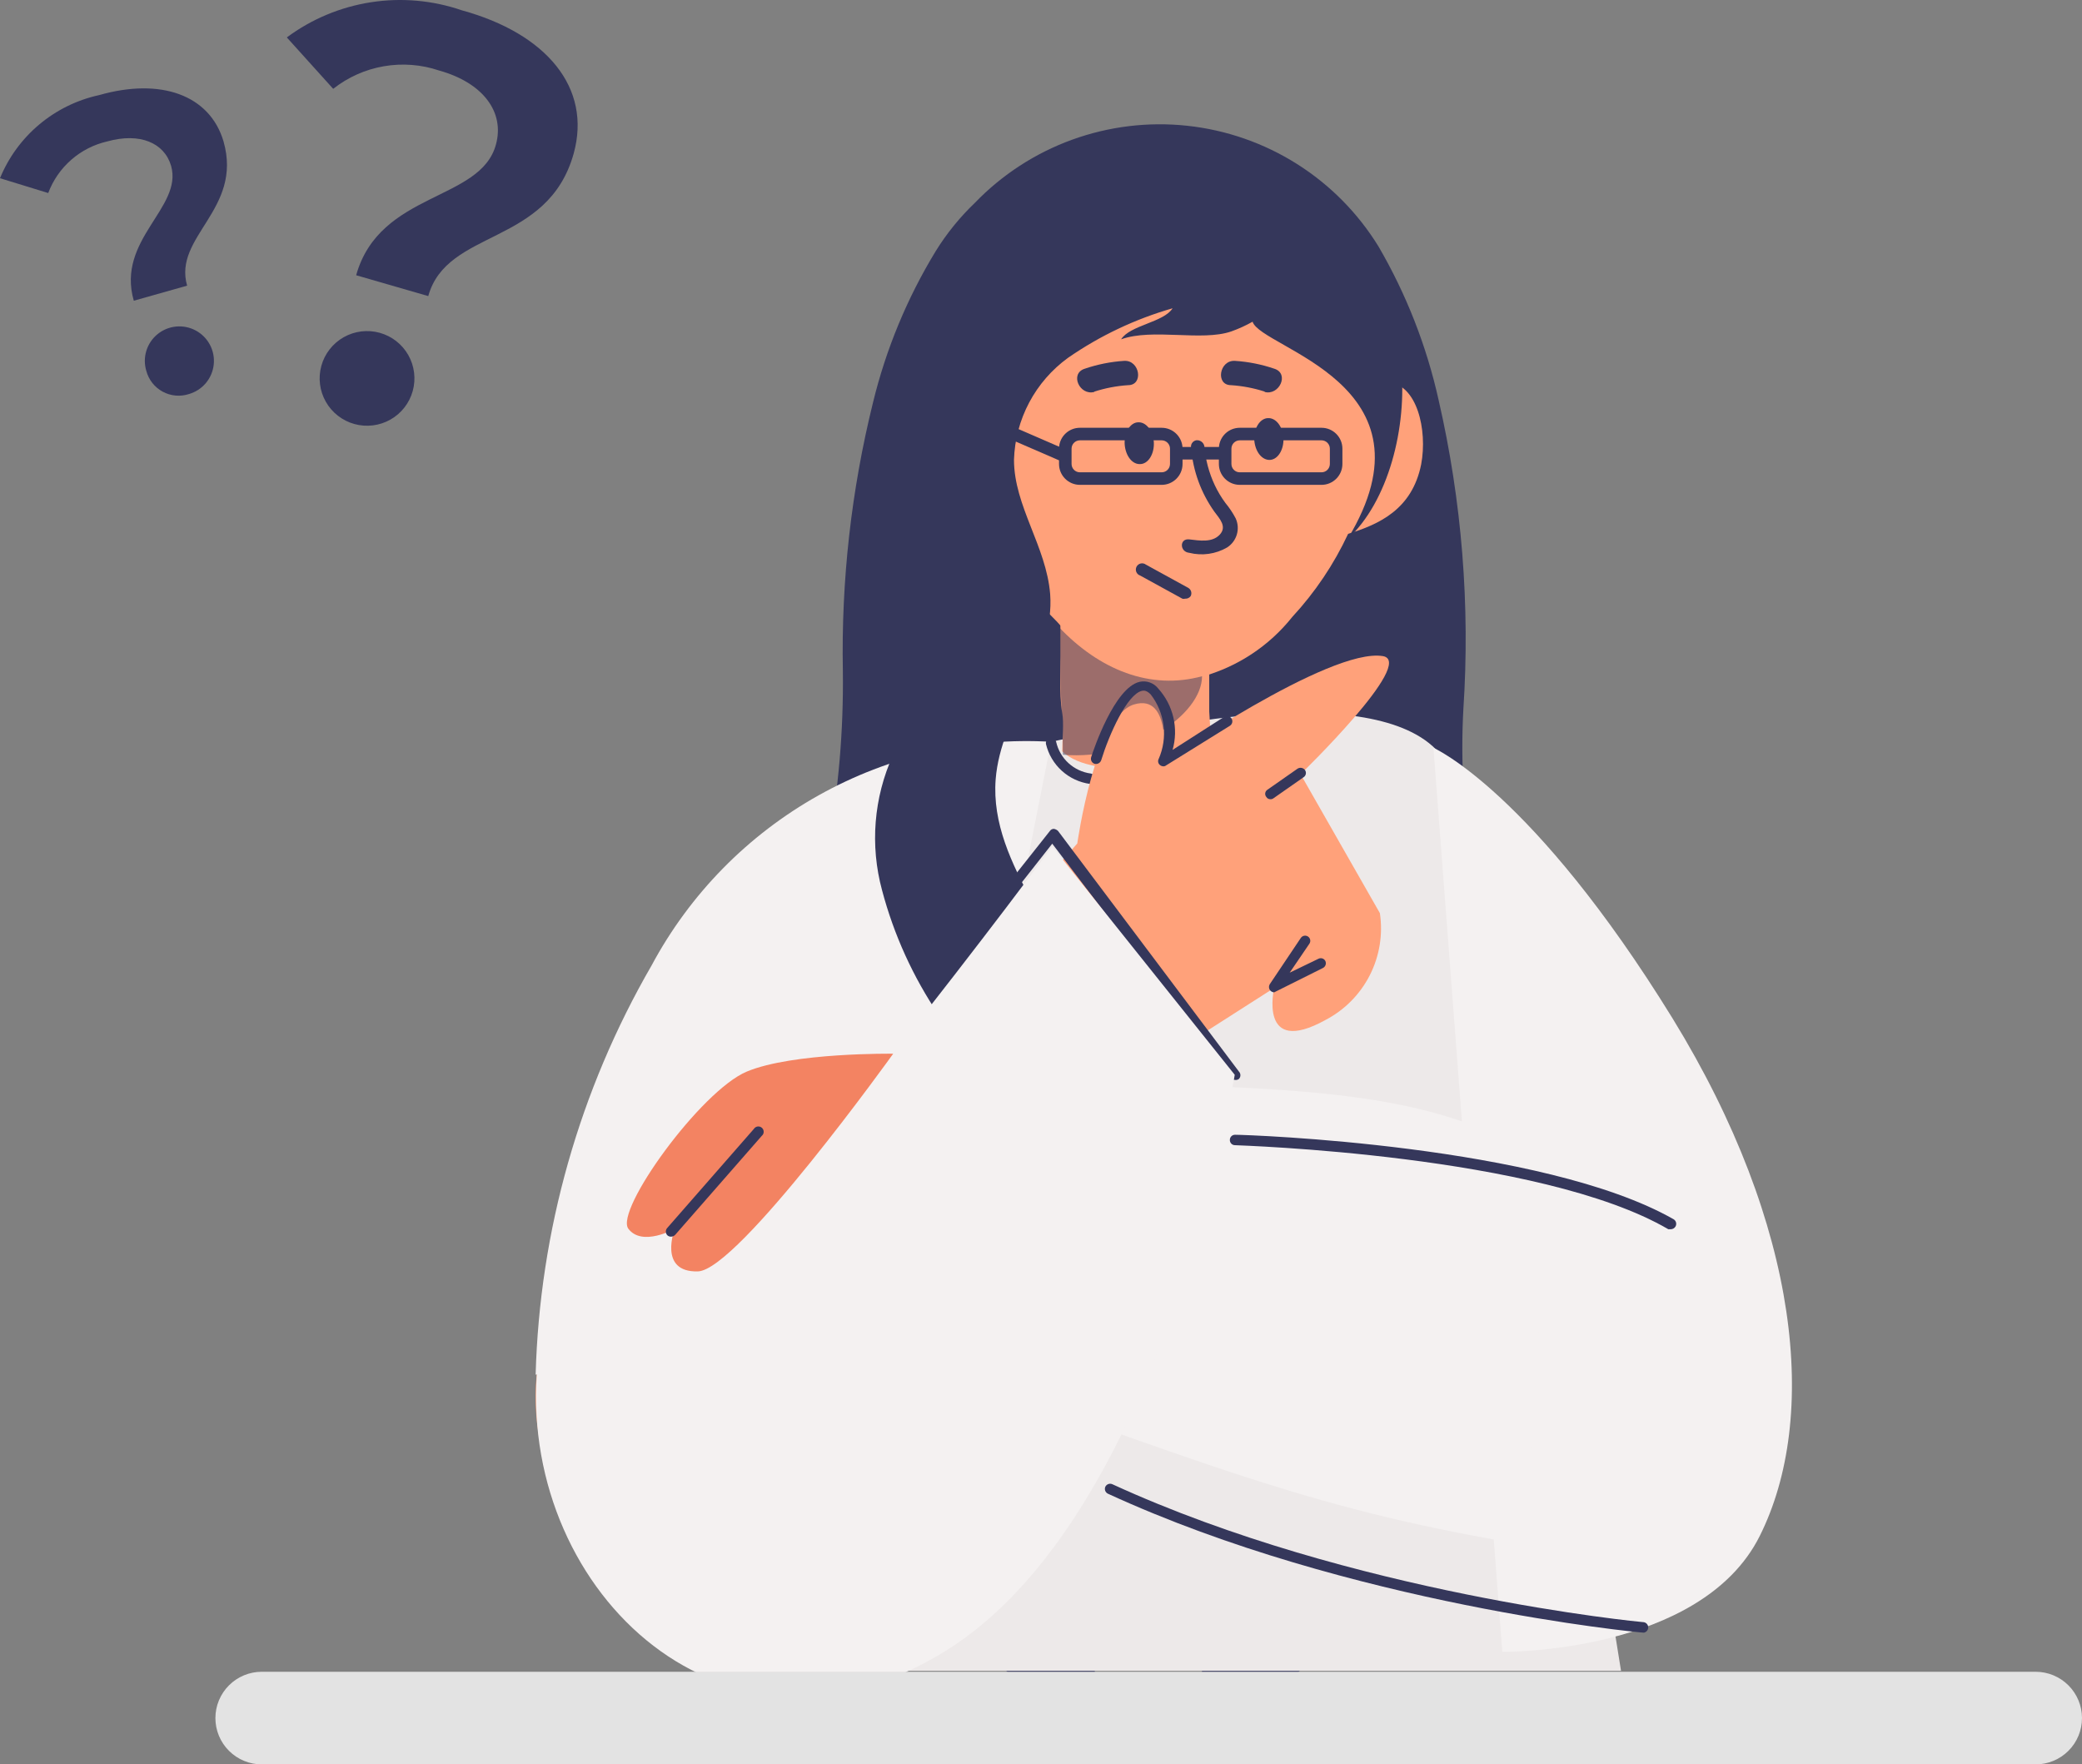 <svg width="498" height="422" viewBox="0 0 498 422" fill="none" xmlns="http://www.w3.org/2000/svg">
<rect x="0" y="0" width="498" height="422" fill="#808080" stroke="none"/>
<path fill-rule="evenodd" clip-rule="evenodd" d="M186.41 300.151C182.649 291.227 180.711 281.642 180.711 271.96C180.711 262.277 182.649 252.692 186.41 243.768V243.214C196.795 216.895 201.957 188.81 201.607 160.523C201.197 138.885 203.621 117.286 208.817 96.275C211.914 83.522 216.965 71.322 223.792 60.108C226.412 55.868 229.561 51.978 233.165 48.533C239.666 41.785 247.628 36.614 256.44 33.415C265.253 30.217 274.682 29.076 284.004 30.082C293.326 31.087 302.294 34.211 310.22 39.214C318.145 44.218 324.818 50.967 329.726 58.945C336.375 70.357 341.22 82.724 344.091 95.611C349.67 119.874 351.669 144.821 350.025 169.662C348.637 195.063 353.135 220.442 363.17 243.824L364.668 247.534C368.277 256.501 370.058 266.097 369.905 275.76C369.753 285.423 367.671 294.958 363.78 303.806C360.342 310.619 355.627 316.434 351.745 322.915C347.406 329.326 345.088 336.888 345.089 344.626C345.047 348.357 346.227 352 348.45 355C350.673 357.999 353.816 360.191 357.402 361.242C353.635 362.486 349.59 362.626 345.747 361.644C341.903 360.662 338.422 358.601 335.716 355.703C333.722 362.72 331.009 369.513 327.618 375.974L328.839 376.916H327.175C316.732 397.044 299.591 412.908 278.7 421.778C285.164 412.825 288.408 401.954 287.907 390.929C283.472 389.208 279.378 386.714 275.816 383.562C271.717 387.694 266.728 390.838 261.23 392.756C261.402 402.426 264.474 411.821 270.048 419.729C250.711 411.159 234.69 396.54 224.402 378.079C223.127 378.079 221.796 378.079 220.52 378.079C221.493 377.444 222.42 376.741 223.293 375.974C219.271 368.618 216.142 360.809 213.975 352.712C211.197 355.516 207.675 357.469 203.824 358.342C199.973 359.215 195.952 358.972 192.234 357.642C199.167 356.755 204.214 348.946 204.768 341.026C204.753 333.35 202.456 325.852 198.168 319.481C194.397 312.945 189.738 307.019 186.41 300.151Z" fill="#35375B"/>
<path fill-rule="evenodd" clip-rule="evenodd" d="M276.758 174.258C276.758 174.258 235.327 174.258 213.031 196.413C196.392 213.029 202.327 334.878 206.542 399.624H387.739C378.532 341.69 355.404 200.234 346.197 182.899C334.605 161.464 276.758 174.258 276.758 174.258Z" fill="#EDE9E9"/>
<path fill-rule="evenodd" clip-rule="evenodd" d="M342.871 178.858C342.871 178.858 366.554 189.215 400.053 243.549C430.669 293.396 435.05 339.145 420.907 367.391C406.764 395.638 359.344 395.084 359.344 395.084L342.871 178.858Z" fill="#F4F1F1"/>
<path fill-rule="evenodd" clip-rule="evenodd" d="M251.415 177.418C232.034 176.3 212.738 180.743 195.804 190.224C178.871 199.704 165.008 213.826 155.852 230.92C138.605 260.733 129.074 294.37 128.121 328.787L224.183 314.885L251.415 177.418Z" fill="#F4F1F1"/>
<path d="M280.5 259.5L260 261L238 332.5C289.145 350.075 315.12 361.425 365 369.5L370.5 278C347.498 264.236 326.576 260.842 280.5 259.5Z" fill="#F4F1F1"/>
<path fill-rule="evenodd" clip-rule="evenodd" d="M399.663 294.006H399.053C368.438 276.116 296.114 273.956 295.393 273.901C295.228 273.901 295.065 273.868 294.913 273.803C294.761 273.738 294.624 273.643 294.51 273.524C294.396 273.405 294.308 273.264 294.25 273.11C294.192 272.956 294.166 272.791 294.173 272.627C294.173 272.462 294.206 272.299 294.271 272.147C294.336 271.996 294.431 271.859 294.55 271.745C294.669 271.631 294.81 271.543 294.965 271.485C295.119 271.427 295.284 271.401 295.449 271.408C298.444 271.408 369.159 273.845 400.329 291.624C400.612 291.797 400.816 292.072 400.899 292.393C400.982 292.713 400.936 293.053 400.773 293.341C400.66 293.537 400.498 293.701 400.304 293.817C400.11 293.933 399.89 293.998 399.663 294.006Z" fill="#35375B"/>
<path fill-rule="evenodd" clip-rule="evenodd" d="M393.119 390.487C392.287 390.487 322.904 383.896 265 357.255C264.703 357.111 264.473 356.857 264.359 356.547C264.245 356.237 264.257 355.895 264.39 355.593C264.535 355.296 264.789 355.067 265.099 354.953C265.409 354.839 265.752 354.851 266.054 354.984C323.514 381.348 392.287 387.939 393.23 387.994C393.516 388.055 393.773 388.212 393.957 388.438C394.141 388.665 394.241 388.948 394.241 389.24C394.241 389.532 394.141 389.815 393.957 390.042C393.773 390.269 393.516 390.426 393.23 390.487H393.119Z" fill="#35375B"/>
<path fill-rule="evenodd" clip-rule="evenodd" d="M260.731 187.499C258.218 187.156 255.867 186.063 253.987 184.363C252.107 182.663 250.784 180.436 250.193 177.973C250.16 177.813 250.16 177.648 250.191 177.487C250.222 177.327 250.284 177.174 250.374 177.038C250.464 176.902 250.58 176.785 250.716 176.693C250.851 176.602 251.004 176.538 251.164 176.505C251.324 176.472 251.489 176.471 251.65 176.502C251.81 176.533 251.963 176.596 252.1 176.686C252.236 176.776 252.354 176.892 252.445 177.027C252.537 177.162 252.601 177.314 252.634 177.474C253.079 179.421 254.109 181.185 255.586 182.531C257.063 183.877 258.916 184.741 260.898 185.007C261.227 185.061 261.522 185.243 261.719 185.512C261.916 185.781 261.999 186.117 261.951 186.447C261.911 186.74 261.765 187.009 261.54 187.203C261.315 187.397 261.028 187.502 260.731 187.499Z" fill="#35375B"/>
<path fill-rule="evenodd" clip-rule="evenodd" d="M331.946 91.403C329.548 91.412 327.208 92.145 325.235 93.508C321.692 79.13 314.707 65.826 304.88 54.738C301.477 50.245 296.914 46.761 291.68 44.658C289.215 43.447 286.543 42.714 283.805 42.498C282.03 42.498 280.255 42.498 278.258 42.498C276.262 42.498 274.709 42.498 272.712 42.775C269.993 43.159 267.364 44.022 264.947 45.322C259.81 47.626 255.414 51.307 252.246 55.956C242.912 67.411 236.515 80.966 233.611 95.447C231.558 94.205 229.187 93.588 226.789 93.674C220.355 94.45 218.303 105.527 220.355 113.89C223.017 124.413 231.115 127.57 238.602 129.509C242.325 136.616 247.134 143.1 252.856 148.728C258.632 155.465 266.4 160.197 275.041 162.242H275.818H277.315H278.314H281.364C282.029 162.297 282.696 162.297 283.361 162.242H284.193H285.247L286.689 161.854H287.465C296.008 159.497 303.581 154.494 309.096 147.565C314.555 141.668 319.065 134.96 322.462 127.681C329.839 125.41 337.77 121.866 339.933 111.065C341.486 102.813 338.935 91.847 331.946 91.403Z" fill="#FFA17A"/>
<path fill-rule="evenodd" clip-rule="evenodd" d="M295.56 123.968C294.877 122.667 294.059 121.442 293.119 120.312C292.132 118.977 291.278 117.549 290.568 116.048C289.183 113.101 288.338 109.931 288.072 106.687C287.979 106.257 287.728 105.877 287.369 105.621C287.01 105.365 286.569 105.251 286.131 105.303C285.925 105.342 285.729 105.422 285.555 105.539C285.38 105.657 285.232 105.808 285.118 105.984C285.004 106.16 284.926 106.357 284.891 106.564C284.855 106.77 284.862 106.982 284.911 107.186C285.364 112.649 287.279 117.891 290.457 122.362C291.733 124.078 293.563 125.962 291.733 127.9C289.903 129.839 286.852 129.285 284.467 129.008C282.082 128.731 282.138 131.999 284.467 132.22C287.532 132.986 290.775 132.529 293.508 130.946C294.635 130.226 295.464 129.123 295.841 127.841C296.219 126.558 296.119 125.182 295.56 123.968Z" fill="#35375B"/>
<path fill-rule="evenodd" clip-rule="evenodd" d="M269.01 106.231C269.103 107.582 269.543 108.83 270.241 109.716C270.939 110.602 271.841 111.06 272.76 110.994C273.21 110.985 273.653 110.841 274.063 110.569C274.473 110.298 274.841 109.905 275.143 109.415C275.446 108.925 275.678 108.349 275.823 107.722C275.969 107.095 276.025 106.43 275.99 105.77C275.885 104.412 275.433 103.164 274.727 102.279C274.021 101.394 273.113 100.939 272.188 101.007C271.743 101.025 271.305 101.177 270.901 101.453C270.497 101.73 270.136 102.124 269.839 102.613C269.542 103.101 269.315 103.674 269.172 104.296C269.03 104.918 268.975 105.576 269.01 106.231Z" fill="#35375B"/>
<path fill-rule="evenodd" clip-rule="evenodd" d="M300.007 105.191C300.099 106.552 300.545 107.81 301.253 108.703C301.961 109.597 302.877 110.059 303.811 109.994C304.258 109.965 304.697 109.805 305.101 109.523C305.506 109.24 305.867 108.842 306.164 108.351C306.46 107.86 306.686 107.287 306.828 106.665C306.97 106.044 307.025 105.386 306.99 104.733C306.897 103.392 306.456 102.154 305.758 101.274C305.06 100.395 304.158 99.941 303.238 100.006C302.79 100.025 302.35 100.176 301.944 100.449C301.537 100.722 301.172 101.112 300.871 101.596C300.569 102.08 300.337 102.647 300.189 103.265C300.04 103.882 299.978 104.537 300.007 105.191Z" fill="#35375B"/>
<path fill-rule="evenodd" clip-rule="evenodd" d="M261.73 93.675C264.354 92.825 267.075 92.304 269.828 92.124C273.599 92.124 272.656 86.087 268.885 86.309C265.672 86.518 262.502 87.151 259.456 88.192C255.796 89.355 258.236 94.727 261.786 93.73L261.73 93.675Z" fill="#35375B"/>
<path fill-rule="evenodd" clip-rule="evenodd" d="M302.549 93.675C299.925 92.825 297.205 92.304 294.452 92.124C290.68 92.124 291.623 86.087 295.395 86.309C298.607 86.518 301.777 87.151 304.823 88.192C308.484 89.355 305.988 94.727 302.438 93.73L302.549 93.675Z" fill="#35375B"/>
<path fill-rule="evenodd" clip-rule="evenodd" d="M240.781 101.393L253.332 106.84C253.571 104.301 255.708 102.314 258.31 102.314H277.856C280.479 102.314 282.629 104.333 282.84 106.901H291.564C291.774 104.333 293.925 102.314 296.547 102.314H316.093C318.855 102.314 321.093 104.553 321.093 107.314V110.965C321.093 113.727 318.855 115.965 316.093 115.965H296.547C293.786 115.965 291.547 113.727 291.547 110.965V109.901H282.856V110.965C282.856 113.727 280.618 115.965 277.856 115.965H258.31C255.549 115.965 253.31 113.727 253.31 110.965V110.101L239.587 104.144C238.827 103.815 238.478 102.931 238.808 102.171C239.138 101.411 240.021 101.063 240.781 101.393ZM277.856 105.314H258.31C257.206 105.314 256.31 106.209 256.31 107.314V110.965C256.31 112.07 257.206 112.965 258.31 112.965H277.856C278.961 112.965 279.856 112.07 279.856 110.965V107.314C279.856 106.209 278.961 105.314 277.856 105.314ZM296.547 105.314H316.093C317.198 105.314 318.093 106.209 318.093 107.314V110.965C318.093 112.07 317.198 112.965 316.093 112.965H296.547C295.442 112.965 294.547 112.07 294.547 110.965V107.314C294.547 106.209 295.442 105.314 296.547 105.314Z" fill="#35375B"/>
<path fill-rule="evenodd" clip-rule="evenodd" d="M289.573 175.699L289.24 170.16V169.274V151.883L253.633 148.726V150.553V162.627C253.633 165.231 253.633 168.166 254.077 170.548C254.52 172.929 254.077 176.806 254.077 179.686C261.564 186.942 284.969 183.619 289.573 175.699Z" fill="#FFA17A"/>
<g style="mix-blend-mode:multiply" opacity="0.49">
<path fill-rule="evenodd" clip-rule="evenodd" d="M287.518 161.742C275.095 165.12 262.948 160.191 253.242 149.944C253.686 155.483 253.63 161.022 253.797 166.56C253.963 172.099 254.241 175.754 254.241 180.517C271.6 181.958 287.518 170.88 287.518 161.742Z" fill="#35375B"/>
</g>
<path fill-rule="evenodd" clip-rule="evenodd" d="M310.536 61.327C310.886 56.985 310.146 52.624 308.383 48.64C306.621 44.656 303.891 41.173 300.442 38.507C296.118 35.551 291.245 33.49 286.111 32.443C280.977 31.397 275.685 31.387 270.547 32.415C260.526 34.058 250.991 37.888 242.622 43.632C234.253 49.376 227.255 56.893 222.128 65.647C216.928 74.714 213.657 84.756 212.521 95.144C211.386 105.532 212.409 116.042 215.528 126.017C219.466 138.202 226.621 150.719 223.071 163.07C220.438 169.192 217.264 175.068 213.587 180.628C208.99 190.762 208.068 202.179 210.98 212.918C213.809 223.601 218.421 233.731 224.624 242.881C229.687 249.502 233.451 257.019 235.717 265.036C237.325 273.233 234.496 283.147 227.064 286.304C231.865 285.912 236.531 284.522 240.762 282.224C244.994 279.925 248.697 276.768 251.634 272.956C257.631 265.043 260.316 255.114 259.122 245.263C256.349 224.216 236.549 207.49 238.157 186.388C239.377 170.769 252.355 157.476 251.191 142.079C250.248 130.614 242.539 121.032 242.539 109.955C242.69 105.178 243.933 100.499 246.173 96.275C248.412 92.051 251.59 88.395 255.461 85.585C263.095 80.296 271.545 76.292 280.475 73.733C278.367 77.111 270.27 77.776 268.162 81.155C275.761 78.441 287.408 81.709 294.507 79.272C296.273 78.646 297.98 77.867 299.61 76.945C301.606 83.37 344.923 91.733 322.349 128.897C341.706 111.174 340.985 57.782 310.536 61.327Z" fill="#35375B"/>
<path fill-rule="evenodd" clip-rule="evenodd" d="M283.469 143.188C283.254 143.264 283.019 143.264 282.804 143.188L272.71 137.649C272.503 137.581 272.313 137.468 272.155 137.319C271.996 137.17 271.872 136.988 271.791 136.786C271.71 136.584 271.674 136.366 271.686 136.149C271.698 135.932 271.757 135.72 271.859 135.528C271.961 135.335 272.104 135.168 272.278 135.037C272.452 134.906 272.653 134.814 272.866 134.768C273.079 134.722 273.299 134.723 273.512 134.771C273.724 134.819 273.924 134.913 274.096 135.046L284.19 140.585C284.532 140.772 284.787 141.086 284.901 141.458C285.015 141.83 284.979 142.232 284.8 142.579C284.649 142.785 284.448 142.95 284.215 143.057C283.981 143.163 283.725 143.209 283.469 143.188Z" fill="#35375B"/>
<path fill-rule="evenodd" clip-rule="evenodd" d="M128.396 328.787C128.396 328.787 121.019 381.404 180.642 372.763C221.573 354.984 284.579 249.197 284.579 249.197L304.767 236.293C304.767 236.293 300.885 252.908 317.08 243.936C321.631 241.553 325.326 237.814 327.652 233.239C329.978 228.663 330.819 223.478 330.058 218.403L311.09 185.171C311.09 185.171 338.822 158.309 330.779 156.925C318.023 154.82 278.256 182.291 278.256 182.291C278.256 182.291 280.475 165.676 271.212 168.5C261.95 171.325 257.679 201.732 257.679 201.732L151.468 323.082L128.396 328.787Z" fill="#FFA17A"/>
<path fill-rule="evenodd" clip-rule="evenodd" d="M304.769 237.345C304.545 237.339 304.327 237.275 304.136 237.158C303.945 237.041 303.789 236.876 303.682 236.68C303.575 236.483 303.522 236.262 303.528 236.039C303.534 235.815 303.598 235.597 303.715 235.407L311.147 224.329C311.331 224.058 311.615 223.87 311.938 223.808C312.26 223.745 312.594 223.814 312.866 223.997C313.138 224.181 313.326 224.465 313.389 224.787C313.451 225.109 313.383 225.442 313.199 225.714L308.485 232.637L315.362 229.314C315.507 229.239 315.666 229.193 315.829 229.18C315.992 229.167 316.156 229.187 316.312 229.239C316.467 229.291 316.61 229.373 316.733 229.481C316.856 229.589 316.955 229.721 317.026 229.868C317.16 230.17 317.171 230.512 317.057 230.822C316.943 231.132 316.713 231.386 316.416 231.53L305.323 237.068L304.769 237.345Z" fill="#35375B"/>
<path fill-rule="evenodd" clip-rule="evenodd" d="M303.882 191.153C303.681 191.16 303.482 191.112 303.306 191.014C303.13 190.916 302.984 190.773 302.884 190.599C302.779 190.472 302.704 190.324 302.661 190.165C302.618 190.006 302.61 189.84 302.636 189.678C302.662 189.516 302.722 189.361 302.813 189.224C302.903 189.087 303.022 188.97 303.161 188.882L310.371 183.842C310.655 183.664 310.995 183.6 311.324 183.662C311.652 183.723 311.946 183.906 312.146 184.174C312.239 184.308 312.305 184.459 312.339 184.619C312.373 184.778 312.374 184.943 312.343 185.103C312.312 185.263 312.249 185.415 312.158 185.551C312.067 185.686 311.95 185.802 311.813 185.891L304.603 190.931C304.396 191.087 304.141 191.165 303.882 191.153Z" fill="#35375B"/>
<path fill-rule="evenodd" clip-rule="evenodd" d="M278.257 183.288C277.95 183.276 277.656 183.159 277.425 182.955C277.221 182.784 277.081 182.547 277.031 182.284C276.98 182.022 277.022 181.751 277.148 181.515C278.244 179.015 278.647 176.268 278.315 173.559C277.983 170.85 276.929 168.28 275.262 166.118C274.32 165.121 273.599 165.121 273.155 165.232C269.605 166.007 265.279 175.7 263.393 181.848C263.28 182.163 263.051 182.424 262.752 182.578C262.454 182.732 262.109 182.768 261.785 182.678C261.471 182.565 261.213 182.334 261.068 182.034C260.923 181.733 260.902 181.388 261.008 181.072C261.563 179.355 266.555 164.456 272.6 163.072C273.416 162.896 274.265 162.953 275.05 163.237C275.835 163.521 276.524 164.02 277.037 164.678C278.808 166.633 280.053 169.006 280.655 171.573C281.256 174.14 281.195 176.818 280.476 179.355L292.844 171.435C293.129 171.279 293.461 171.233 293.777 171.304C294.094 171.375 294.374 171.56 294.564 171.823C294.656 171.964 294.719 172.123 294.749 172.289C294.78 172.455 294.777 172.625 294.741 172.79C294.705 172.955 294.636 173.111 294.539 173.249C294.442 173.387 294.318 173.505 294.175 173.595L278.923 183.066C278.738 183.223 278.5 183.302 278.257 183.288Z" fill="#35375B"/>
<path fill-rule="evenodd" clip-rule="evenodd" d="M295.339 258.279C295.151 258.276 294.966 258.236 294.794 258.16C294.623 258.084 294.468 257.973 294.34 257.836L251.69 201.785L223.958 237.066C223.72 237.296 223.402 237.425 223.071 237.425C222.74 237.425 222.421 237.296 222.183 237.066C221.953 236.828 221.824 236.511 221.824 236.18C221.824 235.849 221.953 235.531 222.183 235.294L251.135 198.739C251.238 198.584 251.378 198.456 251.543 198.369C251.707 198.282 251.891 198.238 252.078 198.241C252.453 198.302 252.801 198.476 253.076 198.739L296.337 256.285C296.568 256.523 296.696 256.84 296.696 257.171C296.696 257.502 296.568 257.82 296.337 258.057C296.195 258.161 296.033 258.234 295.861 258.272C295.689 258.311 295.512 258.313 295.339 258.279Z" fill="#35375B"/>
<path fill-rule="evenodd" clip-rule="evenodd" d="M251.69 202.452L295.339 257.063C295.339 257.063 278.7 362.296 226.177 394.863C173.654 427.43 124.902 381.016 128.396 328.787C129.45 312.172 161.674 313.002 178.312 295.223C190.514 282.263 202.328 266.201 213.199 252.466C234.995 224.994 251.69 202.452 251.69 202.452Z" fill="#F4F1F1"/>
<path fill-rule="evenodd" clip-rule="evenodd" d="M213.643 252.024C213.643 252.024 189.683 251.691 178.646 256.288C167.608 260.885 146.976 289.52 150.304 293.895C153.632 298.271 161.397 293.895 161.397 293.895C161.397 293.895 157.348 304.363 166.943 304.086C176.538 303.809 213.643 252.024 213.643 252.024Z" fill="#F38362"/>
<path fill-rule="evenodd" clip-rule="evenodd" d="M160.453 295.778C160.143 295.776 159.846 295.658 159.621 295.445C159.391 295.208 159.262 294.89 159.262 294.559C159.262 294.229 159.391 293.911 159.621 293.673L180.309 270.023C180.406 269.866 180.537 269.731 180.692 269.629C180.847 269.527 181.023 269.46 181.207 269.433C181.39 269.406 181.578 269.419 181.756 269.472C181.934 269.524 182.098 269.615 182.238 269.738C182.377 269.861 182.488 270.012 182.562 270.182C182.637 270.352 182.673 270.536 182.669 270.722C182.665 270.907 182.62 271.089 182.538 271.256C182.456 271.422 182.339 271.568 182.194 271.685L161.507 295.335C161.373 295.479 161.209 295.593 161.028 295.67C160.846 295.746 160.65 295.783 160.453 295.778Z" fill="#35375B"/>
<path fill-rule="evenodd" clip-rule="evenodd" d="M62.616 422C59.674 422 56.853 420.833 54.772 418.756C52.692 416.678 51.523 413.861 51.523 410.923C51.523 407.985 52.692 405.167 54.772 403.09C56.853 401.013 59.674 399.846 62.616 399.846H486.906C489.848 399.846 492.67 401.013 494.75 403.09C496.83 405.167 497.999 407.985 497.999 410.923C497.999 413.861 496.83 416.678 494.75 418.756C492.67 420.833 489.848 422 486.906 422H62.616Z" fill="#E3E3E3"/>
<path fill-rule="evenodd" clip-rule="evenodd" d="M76.869 87.487C77.671 84.593 79.591 82.136 82.207 80.656C84.823 79.176 87.921 78.794 90.818 79.595C93.716 80.395 96.177 82.312 97.659 84.925C99.141 87.537 99.523 90.63 98.722 93.524C97.92 96.418 96 98.875 93.384 100.355C92.089 101.088 90.662 101.559 89.184 101.741C87.707 101.923 86.208 101.813 84.773 101.417C83.338 101.02 81.995 100.346 80.822 99.431C79.648 98.516 78.666 97.38 77.932 96.087C76.45 93.474 76.068 90.381 76.869 87.487ZM118.633 34.538C120.74 26.84 115.582 19.806 105.045 16.87C100.789 15.432 96.242 15.08 91.815 15.844C87.388 16.608 83.223 18.465 79.698 21.246L68.606 8.95C74.532 4.553 81.443 1.664 88.74 0.535C96.036 -0.594 103.498 0.07 110.48 2.47C130.668 8.008 141.594 20.969 137.213 36.754C131.001 58.908 106.93 54.643 102.438 70.816L85.189 65.831C90.846 45.726 114.972 48.218 118.633 34.538Z" fill="#35375B"/>
<path fill-rule="evenodd" clip-rule="evenodd" d="M34.997 88.706C34.523 87.14 34.525 85.468 35.005 83.903C35.484 82.338 36.418 80.951 37.689 79.917C38.96 78.884 40.51 78.251 42.142 78.1C43.773 77.948 45.413 78.284 46.853 79.066C48.293 79.847 49.468 81.039 50.228 82.489C50.988 83.938 51.3 85.581 51.123 87.208C50.946 88.835 50.288 90.373 49.234 91.626C48.18 92.879 46.776 93.79 45.202 94.245C44.169 94.582 43.077 94.706 41.994 94.608C40.911 94.509 39.859 94.191 38.904 93.672C37.948 93.154 37.109 92.446 36.437 91.592C35.765 90.738 35.275 89.756 34.997 88.706ZM40.931 39.69C39.323 34.151 33.444 31.659 25.679 33.819C22.482 34.547 19.516 36.056 17.047 38.212C14.579 40.368 12.685 43.102 11.536 46.17L0 42.625C2.045 37.637 5.275 33.22 9.41 29.756C13.546 26.292 18.463 23.885 23.738 22.741C38.491 18.532 50.194 22.741 53.466 33.819C58.125 50.157 41.375 56.527 44.758 68.324L32.002 71.924C27.787 57.247 43.76 49.714 40.931 39.69Z" fill="#35375B"/>
</svg>
